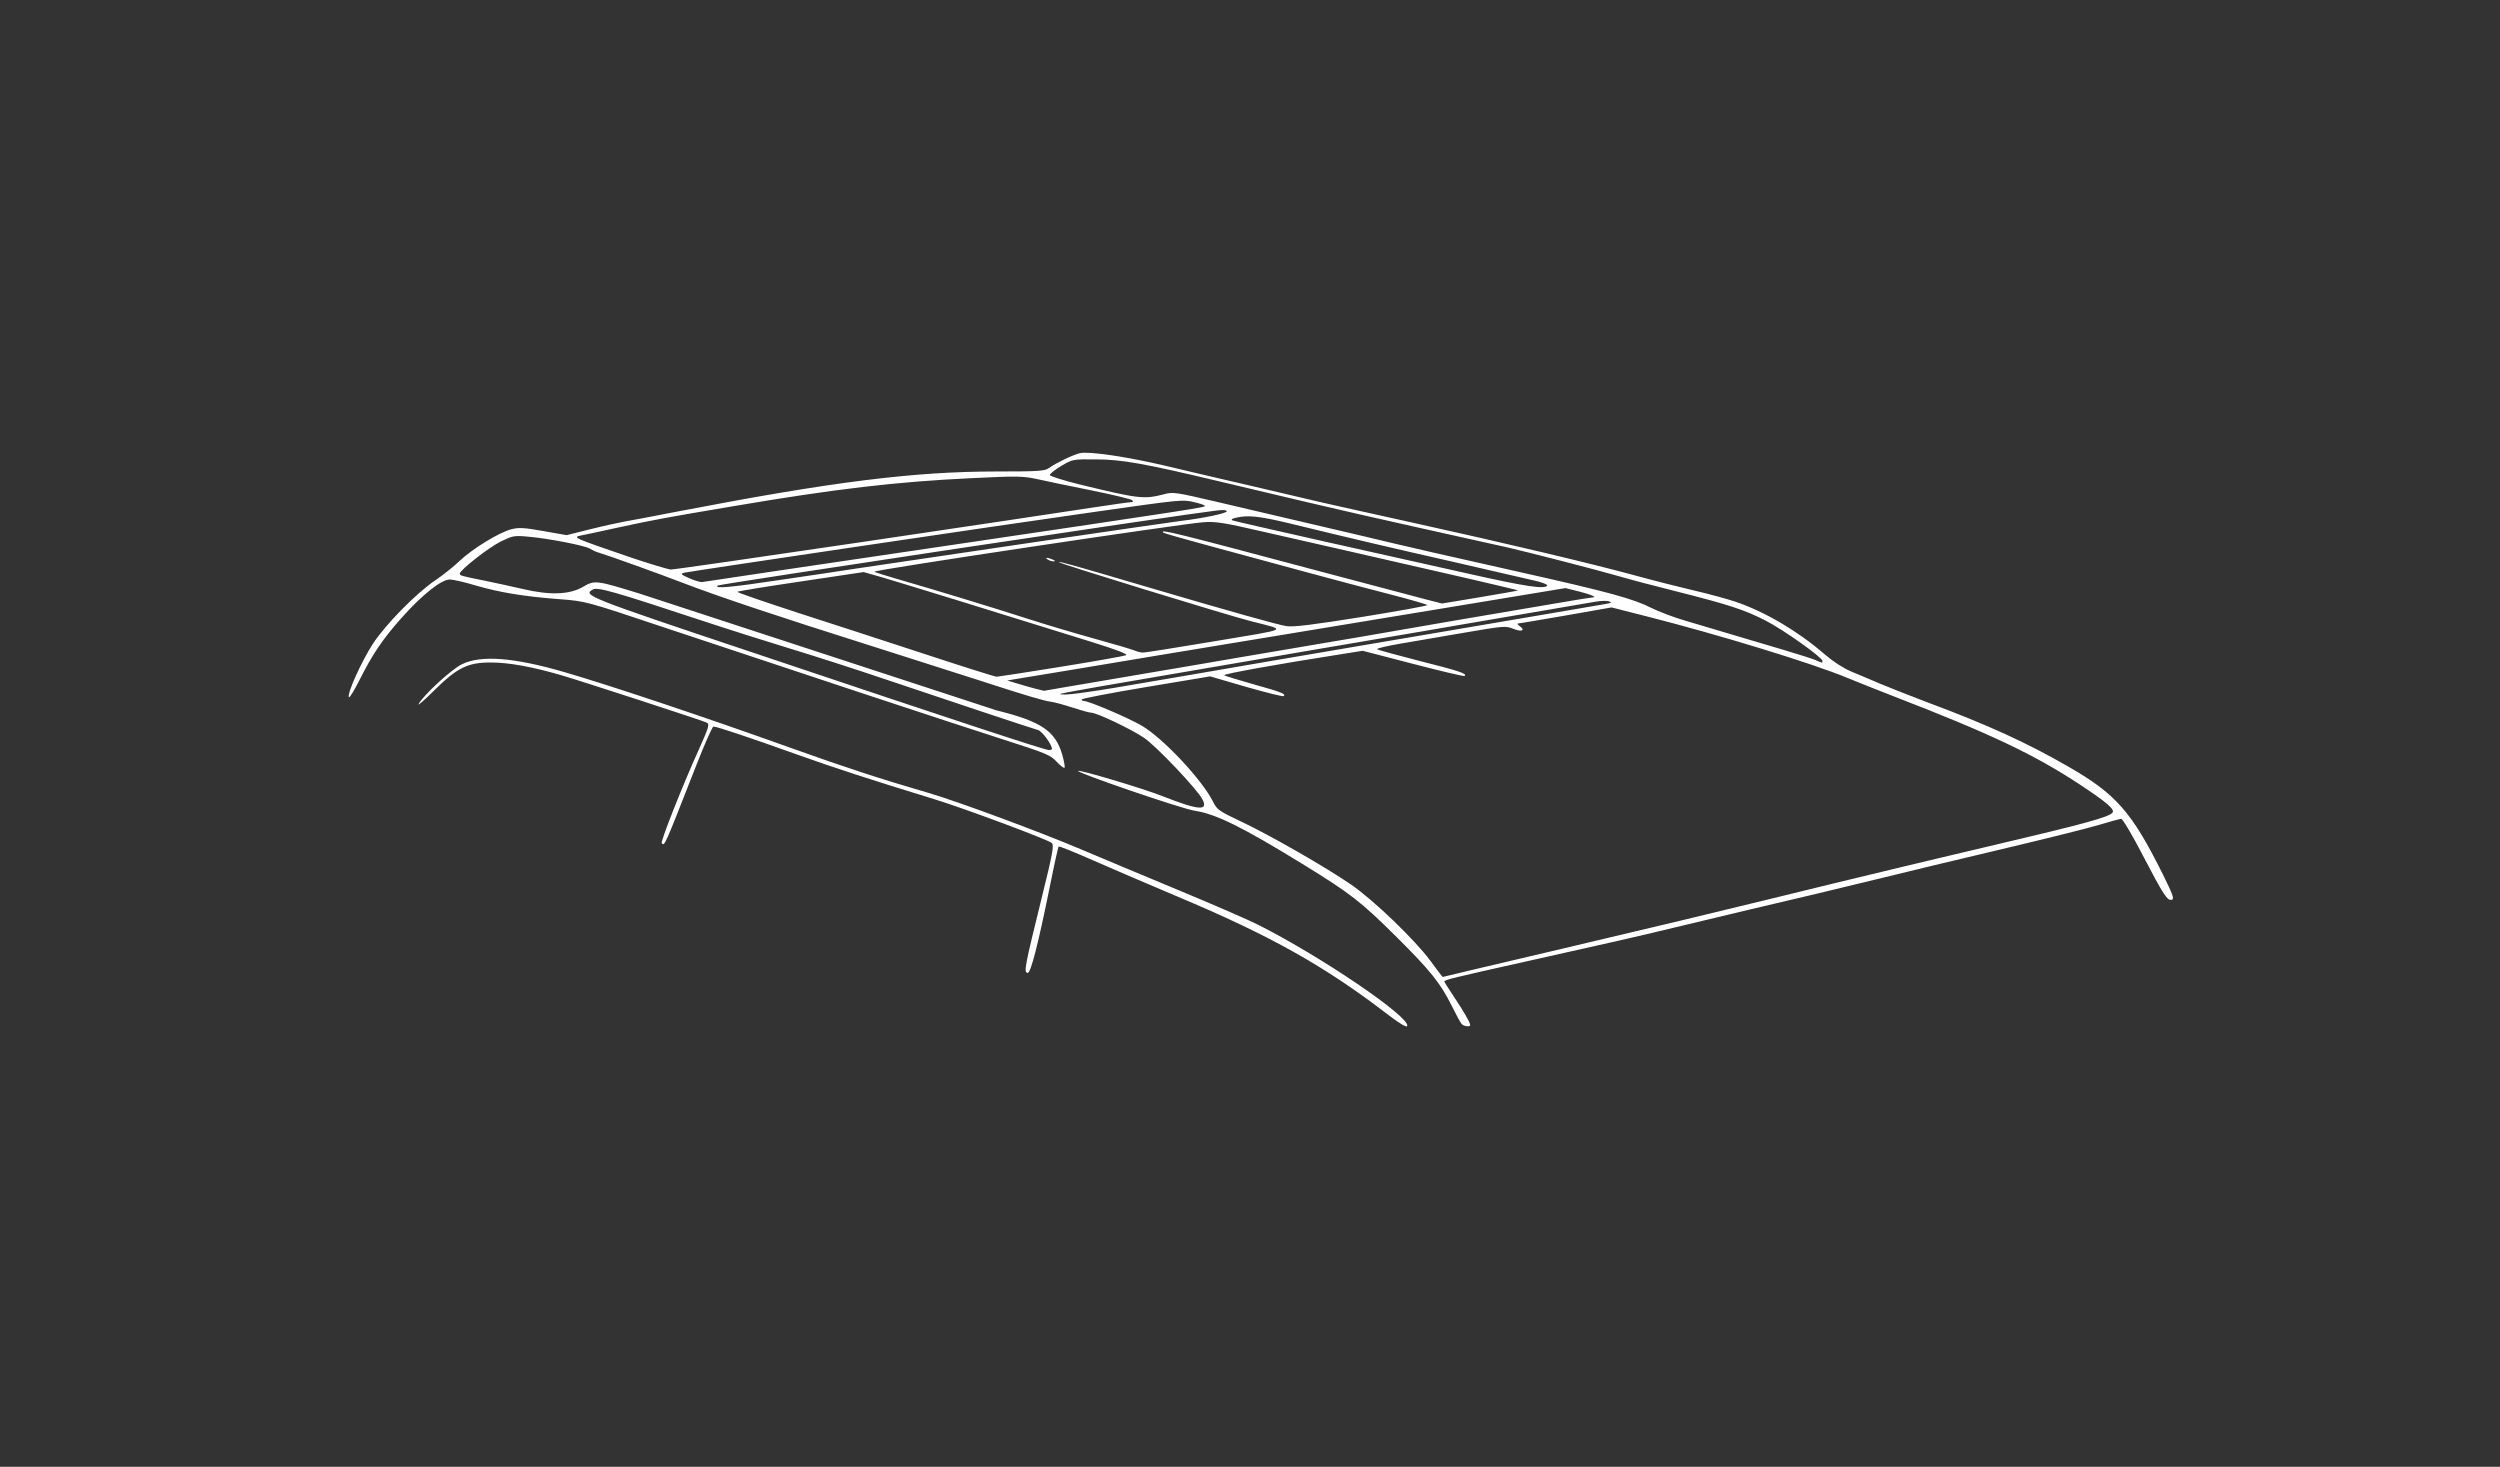 <?xml version="1.0" encoding="utf-8"?>
<!-- Generator: Adobe Illustrator 18.0.0, SVG Export Plug-In . SVG Version: 6.00 Build 0)  -->
<!DOCTYPE svg PUBLIC "-//W3C//DTD SVG 1.1//EN" "http://www.w3.org/Graphics/SVG/1.1/DTD/svg11.dtd">
<svg version="1.1"
	 id="svg2" xmlns:x="http://ns.adobe.com/Extensibility/1.0/" xmlns:i="http://ns.adobe.com/AdobeIllustrator/10.0/" xmlns:graph="http://ns.adobe.com/Graphs/1.0/" inkscape:export-filename="/Users/mariachapa/Google Drive/AnimationistGirl/Freelance 2017/Upwork/36 Emilio Sole/Revs/sketch3.png" sodipodi:docname="cross-bars-side-rails.svg" inkscape:export-ydpi="90" inkscape:export-xdpi="90" inkscape:version="0.91 r13725" xmlns:svg="http://www.w3.org/2000/svg" xmlns:inkscape="http://www.inkscape.org/namespaces/inkscape" xmlns:rdf="http://www.w3.org/1999/02/22-rdf-syntax-ns#" xmlns:dc="http://purl.org/dc/elements/1.1/" xmlns:sodipodi="http://sodipodi.sourceforge.net/DTD/sodipodi-0.dtd" xmlns:cc="http://creativecommons.org/ns#"
	 xmlns="http://www.w3.org/2000/svg" xmlns:xlink="http://www.w3.org/1999/xlink" x="0px" y="0px" viewBox="0 0 1280 751"
	 enable-background="new 0 0 1280 751" xml:space="preserve">
<rect x="0" y="0" width="1280" height="751" fill="#333333" stroke="none"/>
<sodipodi:namedview  id="base" inkscape:document-units="px" inkscape:pageshadow="2" inkscape:window-height="831" inkscape:pageopacity="0.0" inkscape:window-width="1320" fit-margin-bottom="0" inkscape:current-layer="layer1" inkscape:window-y="100" fit-margin-right="0" inkscape:window-maximized="0" inkscape:window-x="1093" showgrid="false" borderopacity="1.0" bordercolor="#666666" inkscape:cy="469.37497" inkscape:zoom="0.51312502" fit-margin-left="0" inkscape:cx="543.00707" pagecolor="#ffffff" fit-margin-top="0">
	</sodipodi:namedview>
<g id="layer1" inkscape:groupmode="layer" inkscape:label="cross bars 1">
	
		<path id="path3466" inkscape:connector-curvature="0" sodipodi:nodetypes="ssscsssssscscsssssssssssssssssssssssscsssssssssssssccscsssssssssssssscsssssssssssssscsssscsscssssssssssssssscsssscsssssscssscssssscsssssssscscsssssscccsssscssssssccsssssssscssscscsccsscsssscccsssssssssssssssssssssssssssssssssscscssscsssscssscsssssssscssssscsscsssssssssscssssssssss" fill="#FFFFFF" d="
		M710.9,519.7c-32.5-25-60.3-40.6-107.9-60.6c-13.9-5.9-33.2-14.1-42.9-18.4c-9.7-4.3-17.9-7.6-18.1-7.3c-0.2,0.2-2.3,9.5-4.5,20.6
		c-5.9,29.1-9.7,44.1-11.3,44.1c-2.2,0-1.6-2.9,7.4-39.4c5.5-22.2,6.1-25.9,4.9-27.1c-1.9-1.7-44.4-17.6-60.4-22.5
		c-32.9-10.1-49.6-15.5-70.6-23c-24.6-8.8-40.5-14.1-42.2-14.1c-0.6,0-4.7,9.3-9.1,20.6c-16.2,41.3-15.9,40.7-17.4,39.1
		c-0.7-0.7,10.5-29.2,18.9-47.7c5.2-11.6,5.7-13.2,4.2-14c-1.9-1-64.2-21.3-74.9-24.4c-14.5-4.2-26.5-6.4-35.4-6.4
		c-12.1-0.1-17.5,2.6-29.5,14.5c-4.9,4.9-8.4,7.9-7.8,6.8c2.4-4.5,16.8-17.8,22.2-20.4c9.8-4.8,26.5-3.5,52.4,4
		c23.4,6.8,71.8,23,115.9,38.8c28.2,10.1,46,15.9,70.7,23.1c14.7,4.3,56.9,19.9,78.3,29c8.1,3.4,29.9,12.6,48.5,20.3
		c18.6,7.7,37.4,15.9,41.9,18.2c32,16.1,77.8,47.2,76.3,51.8C720.2,526.2,716.8,524.2,710.9,519.7L710.9,519.7z M748.3,524.2
		c-0.6-0.7-2.9-4.9-5.1-9.4c-5.7-11.5-11.2-18.2-27.9-34.8c-18.6-18.5-23.8-22.5-48.5-37.7c-30.8-18.9-44.1-25.5-55.1-27.2
		c-6.7-1-60.6-19.5-59.7-20.4c0.7-0.7,32.7,8.8,43.1,12.9c18.9,7.4,23.7,7.7,20.5,1.6c-2.6-5.1-23.7-27.3-29.8-31.4
		c-6.4-4.4-24.3-12.9-27.1-12.9c-0.9,0-5.2-1.2-9.5-2.6c-4.3-1.4-9.3-2.8-11.1-3c-3.8-0.5-13.5-3.4-35.3-10.5
		c-8.7-2.8-34.1-10.9-56.4-18c-49.1-15.5-78.9-25.5-96.6-32.3c-11.9-4.6-38.6-14.2-43.7-15.7c-1.1-0.3-2.9-1.2-4.1-1.9
		c-2.6-1.6-21.1-5.2-31.3-6.1c-7.5-0.7-8.2-0.5-14.2,2.4c-6.3,3.1-21.1,14.7-21.1,16.5c0,1,0.7,1.2,12.7,3.6
		c4.5,0.9,13.1,2.8,19.3,4.2c14.3,3.4,24.4,3,31.4-1.2c5.7-3.3,6.5-3.2,28.6,3.6l182.8,59.8c22.7,5.6,30.1,10.5,33.6,22.5
		c1,3.5,1.6,6.6,1.2,6.9c-0.3,0.3-2.1-1.1-4-3.1c-3.1-3.4-5.5-4.4-27.7-11.5c-26.2-8.4-107.2-35.2-172.8-57.1
		c-40.6-13.6-40.7-13.6-53.8-14.6c-18.6-1.4-31-3.5-43-7c-5.7-1.7-11.7-3.1-13.4-3.1c-4.3,0-13.9,7.6-24.3,19.2
		c-10,11.2-15.3,19-22.1,32.6c-2.7,5.3-5,9.1-5.3,8.4c-0.8-2.2,6.5-18.2,12.2-27.1c6.6-10.1,22.3-26.1,32.1-32.7
		c3.7-2.5,9.3-6.9,12.4-9.9c6.7-6.3,19.9-14.4,26.4-16.2c3.9-1,6.4-0.9,16.5,0.9l11.9,2.1l12.4-3.1c6.8-1.7,14.7-3.4,17.5-3.9
		c2.8-0.5,15.8-2.9,29-5.5c77-14.8,118.9-20.1,161.2-20.1c21.7,0,24.7-0.2,26.9-1.8c4-2.8,12.4-6.8,15.9-7.6
		c4.8-1,24.4,1.9,44.2,6.6c9.8,2.3,21.4,5.1,25.9,6.1c4.5,1,12,2.8,16.8,3.9c8.8,2.1,17.3,4.1,37.1,8.7c6.2,1.4,26.7,6,45.8,10.2
		c47.7,10.5,92.2,21.1,113.5,26.9c9.8,2.7,24,6.3,31.3,8c7.4,1.7,16.9,4.3,21,5.7c15.1,5.1,32,15.1,45.5,26.8
		c4.4,3.8,9.5,7.1,13.7,8.9c3.7,1.5,10.4,4.4,14.9,6.3c4.5,1.9,15.2,6.1,23.9,9.4c31.1,11.6,51,20.7,72.2,32.9
		c24.6,14.1,32.6,23.2,48.6,55.3c4.9,9.9,5.9,12.5,4.7,12.9c-2.3,0.9-4.2-2-14.9-22.5c-5.4-10.5-10.5-19-11.2-18.9
		c-0.7,0.1-5.9,1.5-11.5,3.2c-5.6,1.7-27.8,7.2-49.3,12.3c-21.5,5.1-50.5,12-64.5,15.5c-14,3.4-27.9,6.8-31,7.5
		c-9.3,2.1-57.5,13.6-73.2,17.4c-17.8,4.3-30.8,7.3-75.3,17.2c-37.2,8.3-41.7,9.4-41.7,10.2c0,0.3,2.2,3.8,4.9,7.8
		c4.7,7,8.3,13.2,8.3,14.4C753.1,526,749.3,525.5,748.3,524.2L748.3,524.2z M799.2,485.9c56.7-13.4,72.6-17.2,108.6-26
		c8.1-2,22.3-5.4,31.5-7.7c9.2-2.2,24.3-5.9,33.6-8.1s31.2-7.5,48.8-11.6c45.1-10.6,57.5-14,59.8-16.3c1.6-1.6-2.5-5.2-16.6-14.5
		c-23-15.2-45.9-26.1-94.6-44.9c-8.9-3.5-19.9-7.8-24.4-9.7c-17.5-7.3-64.9-21.9-103.1-31.6l-17.7-4.5l-23.3,4.1
		c-12.8,2.2-23.8,4.1-24.5,4.1c-0.6,0-0.3,0.6,0.8,1.4c3.1,2.2,1,3.1-3.4,1.3c-3.7-1.5-5-1.4-24.2,1.9c-11.1,1.9-26.1,4.5-33.2,5.7
		s-12.6,2.5-12.2,2.9c0.4,0.4,10.4,3.1,22.1,6.1c20.2,5.1,24,6.4,22.7,7.6c-0.3,0.3-12.2-2.5-26.4-6.2l-25.8-6.7l-13.2,2.1
		c-29.5,4.6-58.4,9.8-57.7,10.4c0.4,0.4,7.1,2.4,14.8,4.6c14.7,4.1,16.8,5,15.7,6.1c-0.4,0.4-9-1.8-19.2-4.7l-18.5-5.4l-32.9,5.5
		c-18.1,3-32.9,5.9-32.9,6.3s0.5,0.8,1.1,0.8c2.6,0,22.5,8.5,29.6,12.6c11.1,6.5,31,27.8,36.6,39c2,4.1,3.1,4.8,14.5,10.2
		c14.6,6.9,43.2,23.3,56,32.1c11.3,7.7,32.8,28.3,40.8,39.2c3.3,4.5,6.1,8.2,6.3,8.2C738.8,500.1,766,493.7,799.2,485.9L799.2,485.9
		z M538.6,383.4c-0.1-2.3-5-9-7.1-9.6c-5.3-1.6-49.5-16.3-77.3-25.7c-15.9-5.4-38.1-12.5-49.3-15.9c-11.2-3.4-32.7-10.2-47.8-15.2
		c-42.6-14.1-51.1-16.5-53.5-15.2c-5.5,2.9-3.2,3.9,81.5,32.2c107.8,36.2,149.6,49.9,151.8,50C537.8,384.1,538.6,383.8,538.6,383.4z
		 M570.4,352.2c22.9-3.9,54.6-9.3,77-13.2c8.1-1.4,27.1-4.6,42.2-7.2c49.2-8.4,73.8-12.6,101.7-17.3c15.1-2.6,29-5,31-5.3
		c2.7-0.5,3.1-0.7,1.6-1.3c-1.1-0.4-4-0.3-6.6,0.1c-4.9,0.8-49.7,8.5-70.8,12.1c-6.7,1.2-22.7,3.9-35.6,6.1
		c-29.7,5-54,9.2-77.3,13.2c-10.1,1.7-26.1,4.5-35.6,6.1c-60.2,10.3-58.6,10-52.1,10.1C548.1,355.6,559.1,354.1,570.4,352.2
		L570.4,352.2z M543.7,352.1c23.2-3.9,58-9.9,71.7-12.2c8.4-1.5,25.8-4.4,38.6-6.6c36.8-6.2,57.7-9.8,74.2-12.7
		c8.4-1.5,24.4-4.2,35.6-6.1c11.2-1.9,27.1-4.6,35.3-6c8.2-1.4,15.5-2.6,16.2-2.6c2.8,0-0.6-1.5-7-3.1l-6.8-1.7l-45.3,7.5
		c-24.9,4.1-73.4,12.1-107.8,17.8c-34.4,5.7-78.3,12.9-97.6,16.2l-35.1,5.8l5.6,1.7c5.2,1.6,12,3.4,13.2,3.6
		C534.8,353.6,538.9,352.9,543.7,352.1L543.7,352.1z M543.1,341.4c17.4-2.8,32.4-5.5,33.4-5.9c1.3-0.5-4.6-2.8-18.8-7.2
		c-46.4-14.5-96.5-29.9-105.7-32.6l-9.8-2.8l-32.1,4.8c-17.7,2.6-32.3,5-32.6,5.3c-0.3,0.3,14,5.2,31.8,11
		c17.8,5.7,47.4,15.4,65.8,21.4c18.5,6.1,34.2,11,35.1,11.1C510.9,346.5,525.8,344.2,543.1,341.4L543.1,341.4z M933.1,338.4
		c0-1.8-19.9-15.9-29-20.6c-11.1-5.7-19.3-8.3-45.8-15c-11.2-2.8-24.5-6.3-29.5-7.8c-10.7-3.1-45.2-12-56.9-14.7
		c-4.5-1-23.7-5.3-42.7-9.5S683,260.4,668.7,257c-14.3-3.4-34.4-8.2-44.7-10.6c-38.2-9.1-49.4-11.1-62.6-11.2
		c-12.2-0.1-12.2-0.1-18.1,3.4c-3.2,1.9-5.8,4-5.8,4.6c0,0.6,7,2.8,15.5,4.9c30.5,7.4,32.7,7.6,43.2,4.9c4.4-1.2,6-0.9,26.2,3.8
		c4.5,1.1,26,6.1,47.8,11.2c21.8,5.1,41.5,9.7,43.7,10.3c6.5,1.6,23.8,5.5,65.1,14.8c44.6,10,57.4,13.5,66.6,18.2
		c3.6,1.8,11.4,4.8,17.3,6.5c49.1,14.5,63.7,18.9,66.5,20.1C933.3,339.6,933.1,339.6,933.1,338.4L933.1,338.4z M622,328.3
		c39.3-6.6,37.2-5.4,18.3-10.3c-12.8-3.3-98.7-29.7-98.2-30.2c0.4-0.4,6.9,1.4,44.8,12.6c41.7,12.3,67.6,19.6,71.9,20.2
		c3.6,0.5,13.3-0.7,38.4-4.7c18.5-3,33.6-5.7,33.6-6.1c0-0.3-8.6-2.8-19.1-5.5c-10.5-2.7-29.8-7.8-43-11.4
		c-13.1-3.6-34.9-9.5-48.3-13.1c-13.4-3.6-24.6-6.8-24.8-7.1c-1.9-1.9,5.1-0.2,79.7,19.7c25.2,6.7,49.7,13.2,54.4,14.4l8.6,2.2
		l19.3-3.2c10.6-1.8,19.4-3.3,19.6-3.5c0.2-0.2-36.4-8.7-86.2-20c-9.2-2.1-28.2-6.4-42.2-9.6c-22.5-5.2-26.2-5.8-32.9-5.3
		c-11.6,0.9-169.1,24.5-168.2,25.3c0.4,0.4,6.7,2.3,13.9,4.4c14.3,4.1,44.4,13.2,67.1,20.5c7.8,2.5,22.2,6.8,32,9.5
		c9.8,2.7,18.9,5.4,20.3,6s3.2,1,4.1,1C586.2,334.2,602.7,331.5,622,328.3L622,328.3z M536.5,286.5c-1.9-1.2-0.3-1.2,2.5,0
		c1.3,0.6,1.5,0.9,0.5,0.9C538.8,287.5,537.4,287.1,536.5,286.5L536.5,286.5z M401,296.7c15-2.2,31.8-4.7,37.4-5.6
		c43.3-6.5,161.8-23.9,166.3-24.4c11.1-1.3,23.4-3.9,23.4-4.9c0-0.7-1.9-0.8-5.3-0.4c-17.6,2-254.7,37.7-255.4,38.4
		C365.5,301.5,373.8,300.8,401,296.7L401,296.7z M792.2,299.8c0.3-0.5-2.7-1.7-6.8-2.6c-4.1-0.9-10.1-2.3-13.5-3.1
		c-3.4-0.8-15.3-3.5-26.4-6.1c-34.4-7.8-52.3-12-84.7-19.9c-16.2-3.9-21.9-4.5-28.1-3c-2.1,0.5-2.6,0.9-1.5,1.4
		c0.8,0.3,21.4,5,45.8,10.5c24.3,5.4,58,13,74.7,16.7C781,300.3,791,301.8,792.2,299.8L792.2,299.8z M478.1,280.4
		C615.9,260,616.9,259.8,616.9,259c0-0.4-2.5-1.2-5.5-1.9c-6.2-1.4-5.5-1.5-54.5,5.5c-46.6,6.6-203.5,29.9-206.4,30.6
		c-2.3,0.6-2.1,0.8,2.5,2.9c2.8,1.2,5.8,2.1,6.6,1.9S413.8,289.9,478.1,280.4L478.1,280.4z M442.2,277.4
		c52.7-7.8,104.8-15.6,115.7-17.3c10.9-1.7,20.5-3,21.3-3c1,0,1.1-0.3,0.5-1c-0.5-0.5-9.9-2.8-20.8-5s-23.5-4.8-27.9-5.8
		c-7.4-1.6-10.5-1.6-33.2-0.5c-38.5,1.8-70.1,5.5-121.9,14.3c-36.2,6.1-40.8,7-59,10.9c-9.2,2-17.8,3.9-19.1,4.1
		c-4.9,1-5,1,25.7,11.5c9.5,3.2,18.5,5.9,20,6C345.1,291.6,389.5,285.2,442.2,277.4L442.2,277.4z"/>
</g>
</svg>
